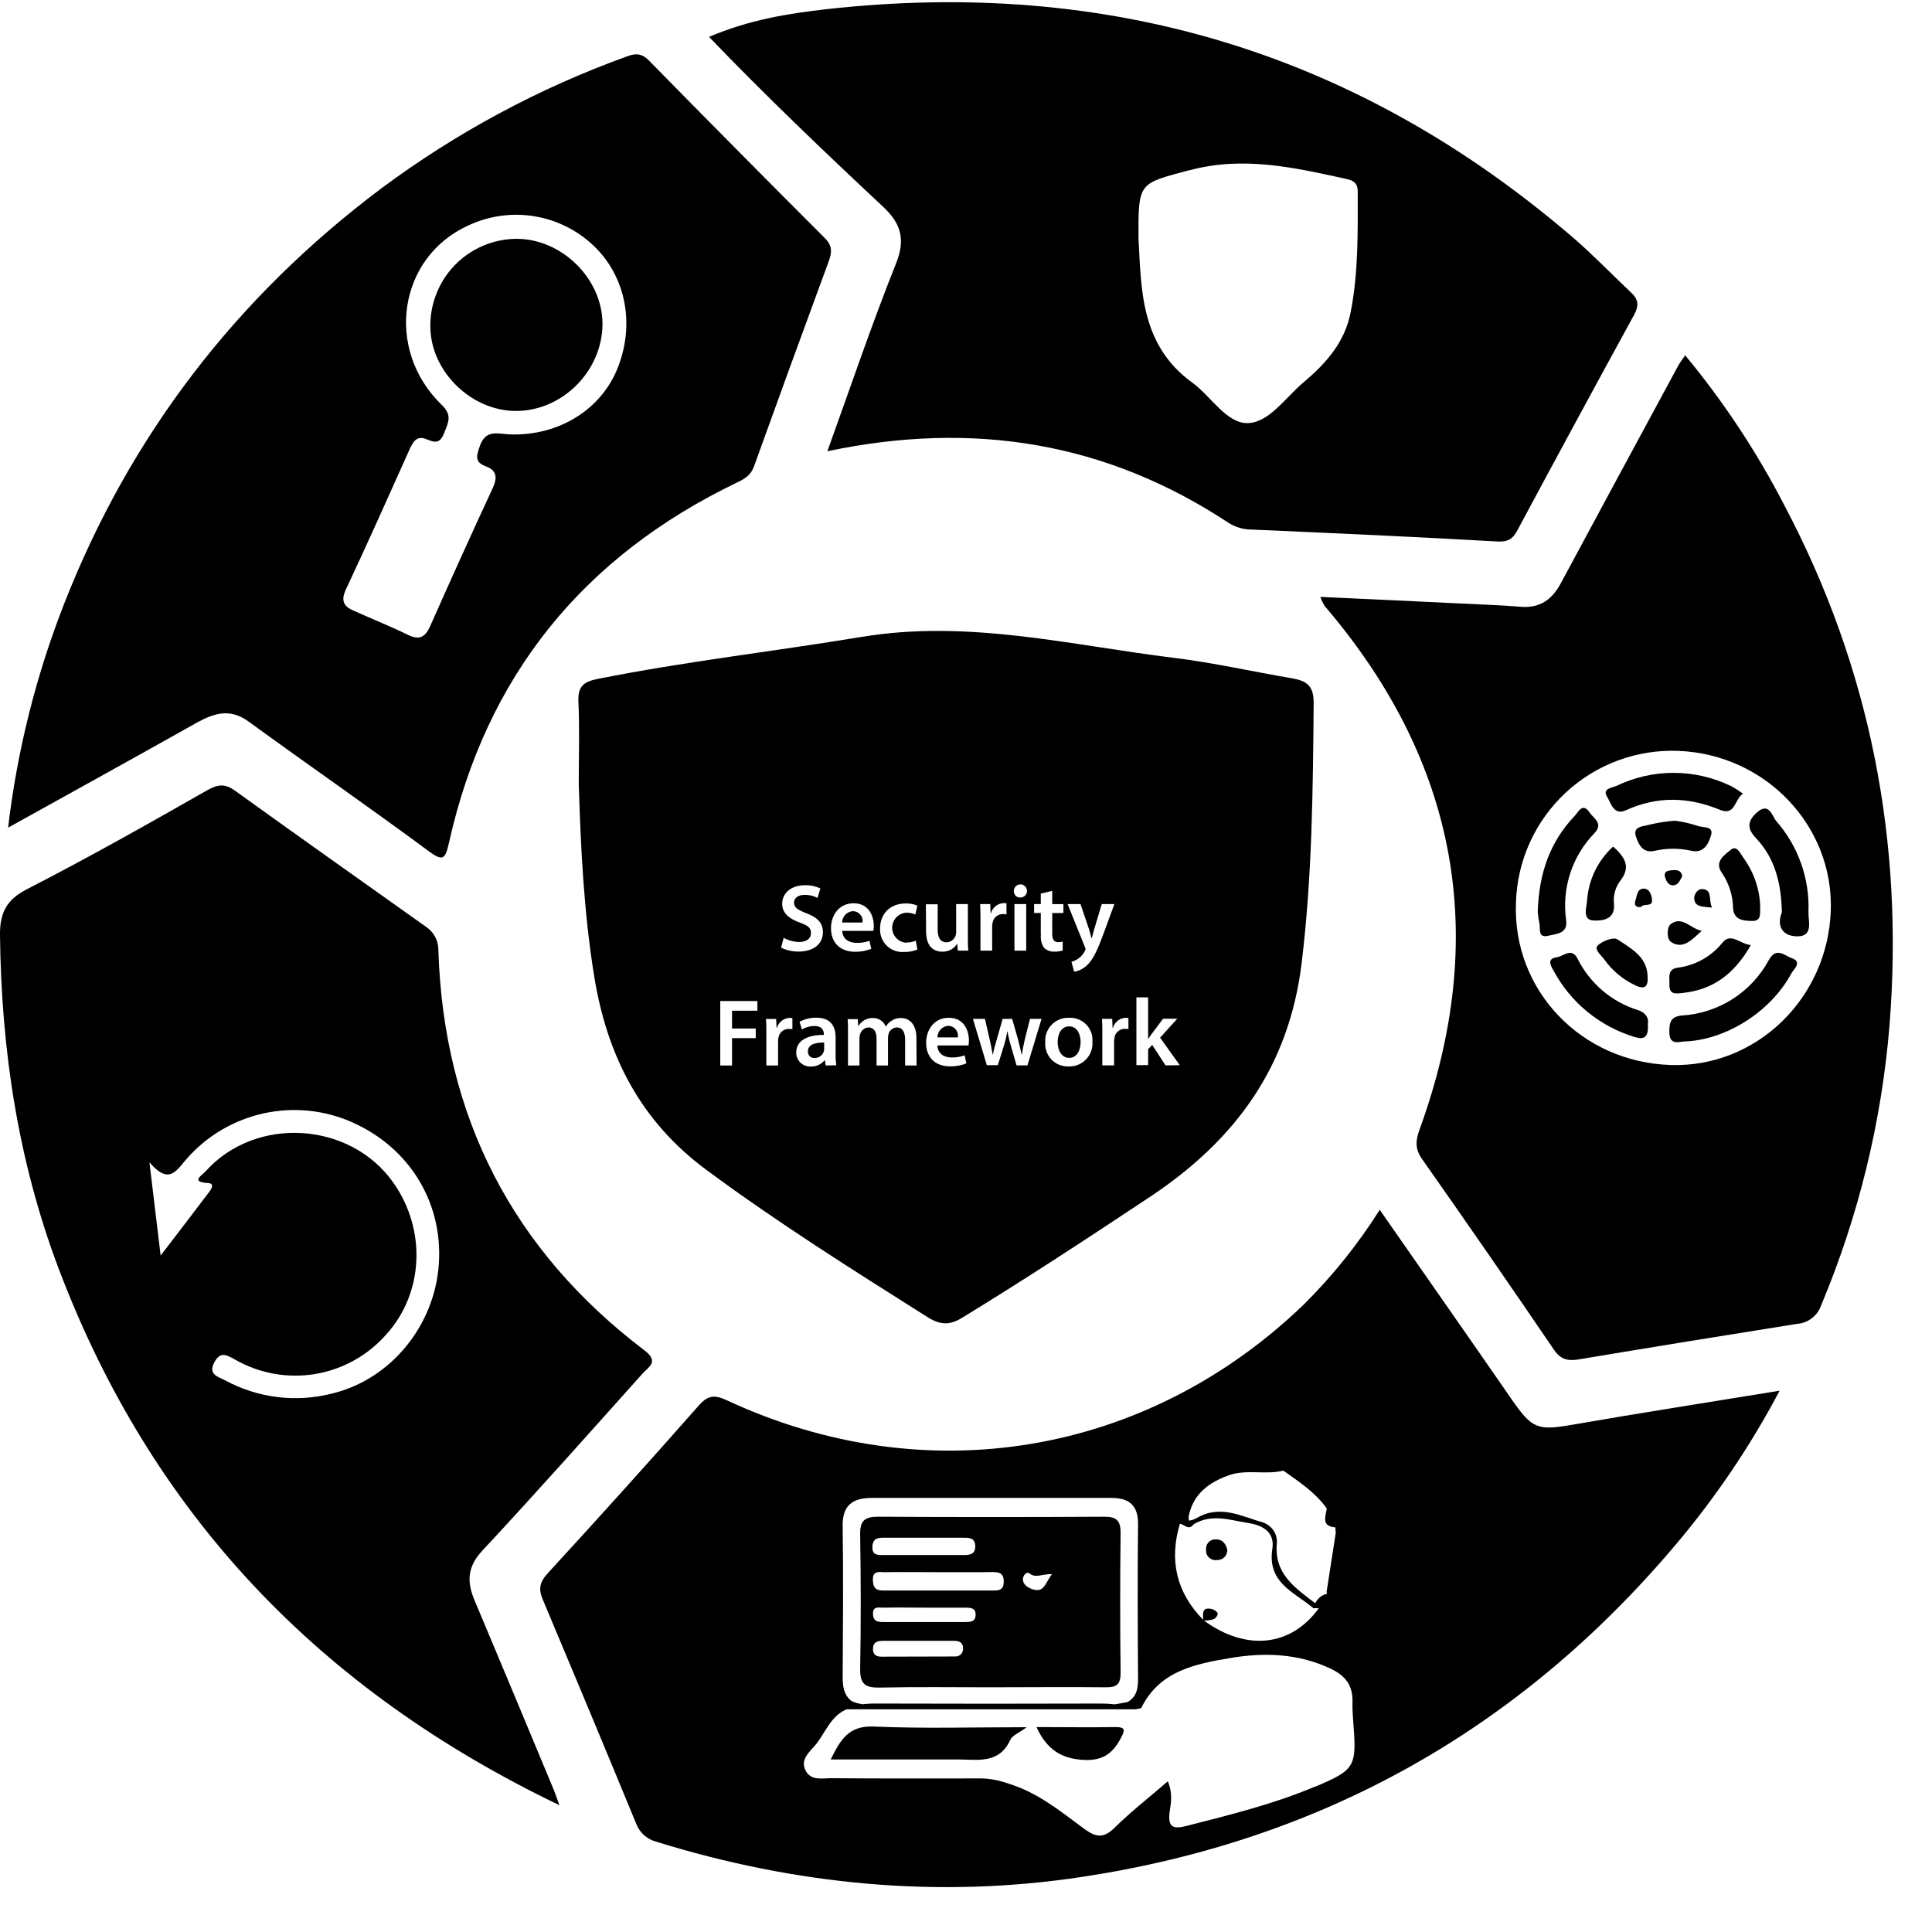 <svg width="35" height="35" viewBox="0 0 41 41" fill="none" xmlns="http://www.w3.org/2000/svg"><path  d="M10.073 33.967C9.905 33.572 9.913 33.254 10.236 32.907C11.388 31.671 12.509 30.407 13.637 29.148C13.763 29.008 13.995 28.898 13.674 28.655C10.869 26.525 9.418 23.689 9.303 20.176C9.306 20.076 9.284 19.976 9.237 19.887C9.191 19.798 9.123 19.722 9.039 19.667C7.687 18.706 6.332 17.748 4.985 16.778C4.774 16.627 4.625 16.642 4.4 16.769C3.137 17.489 1.871 18.203 0.578 18.867C0.133 19.092 -0.005 19.38 0 19.846C0.027 22.281 0.385 24.654 1.251 26.939C3.222 32.131 6.768 35.86 11.87 38.308C11.806 38.128 11.783 38.057 11.754 37.988C11.195 36.646 10.639 35.308 10.073 33.967ZM9.313 26.823C9.226 28.121 8.304 29.269 7.05 29.572C6.282 29.77 5.467 29.669 4.77 29.289C4.64 29.22 4.412 29.174 4.544 28.92C4.676 28.665 4.81 28.755 4.998 28.858C5.513 29.151 6.114 29.256 6.699 29.157C7.283 29.057 7.815 28.758 8.204 28.311C8.992 27.435 9.052 26.099 8.348 25.099C7.434 23.799 5.432 23.673 4.368 24.852C4.287 24.946 4.027 25.082 4.422 25.107C4.566 25.116 4.479 25.25 4.422 25.317C4.114 25.726 3.802 26.131 3.409 26.645C3.324 25.934 3.256 25.373 3.171 24.665C3.539 25.096 3.699 24.914 3.906 24.657C4.314 24.165 4.866 23.814 5.484 23.654C6.103 23.493 6.756 23.532 7.351 23.765C8.638 24.277 9.404 25.471 9.313 26.823Z" fill="black"></path><path  d="M32.083 29.701C31.163 28.371 30.236 27.047 29.28 25.674C28.821 26.401 28.282 27.074 27.672 27.68C24.33 30.899 19.643 31.68 15.426 29.717C15.173 29.599 15.028 29.602 14.832 29.824C13.779 31.018 12.713 32.203 11.633 33.377C11.451 33.574 11.423 33.717 11.518 33.943C12.184 35.525 12.844 37.108 13.498 38.694C13.533 38.788 13.589 38.873 13.663 38.941C13.737 39.008 13.826 39.057 13.923 39.083C16.885 40 19.907 40.296 22.974 39.829C28.039 39.06 32.228 36.718 35.542 32.803C36.4 31.79 37.146 30.687 37.766 29.513C36.263 29.759 34.811 29.984 33.363 30.236C32.63 30.362 32.514 30.323 32.083 29.701ZM26.091 31.303C26.468 31.176 26.859 31.303 27.234 31.209C27.57 31.445 27.913 31.672 28.157 32.013C28.13 32.186 28.035 32.39 28.338 32.413C28.338 32.452 28.344 32.491 28.347 32.53L28.152 33.785L28.163 33.821C28.108 33.834 28.057 33.859 28.014 33.894C27.97 33.929 27.935 33.974 27.911 34.024L27.9 34.015C27.478 33.692 27.035 33.395 27.097 32.752C27.105 32.655 27.079 32.559 27.025 32.478C26.971 32.398 26.892 32.338 26.799 32.308C26.342 32.176 25.887 31.925 25.399 32.214C25.348 32.242 25.293 32.261 25.235 32.271C25.222 32.236 25.22 32.198 25.229 32.162C25.329 31.697 25.661 31.452 26.091 31.304V31.303ZM25.039 32.335C25.133 32.351 25.228 32.488 25.331 32.348C25.709 32.12 26.08 32.254 26.474 32.318C26.851 32.374 27.051 32.545 27.001 32.873C26.89 33.595 27.473 33.788 27.872 34.128H27.988C27.399 34.944 26.451 35.046 25.552 34.393C25.667 34.375 25.809 34.4 25.843 34.244C25.849 34.22 25.759 34.15 25.705 34.143C25.499 34.102 25.532 34.252 25.533 34.374C24.963 33.794 24.808 33.111 25.039 32.335ZM18.501 31.788C20.198 31.788 21.893 31.788 23.585 31.788C23.971 31.788 24.157 31.953 24.151 32.354C24.139 33.449 24.144 34.546 24.151 35.642C24.151 35.844 24.115 36.014 23.927 36.121C23.833 36.135 23.739 36.159 23.652 36.169C23.558 36.158 23.464 36.152 23.369 36.152C21.784 36.157 20.2 36.157 18.616 36.152C18.513 36.15 18.41 36.155 18.308 36.167C18.226 36.156 18.147 36.133 18.072 36.1C17.908 35.969 17.883 35.794 17.883 35.596C17.889 34.532 17.898 33.466 17.883 32.403C17.869 31.954 18.083 31.788 18.501 31.788ZM27.903 37.916C27.024 38.288 26.098 38.514 25.176 38.75C24.893 38.822 24.781 38.776 24.821 38.457C24.847 38.269 24.892 38.06 24.783 37.802C24.391 38.141 24.002 38.444 23.651 38.789C23.422 39.017 23.257 38.991 23.019 38.818C22.505 38.44 22.015 38.031 21.379 37.844C21.206 37.783 21.026 37.748 20.843 37.741C19.774 37.741 18.707 37.746 17.637 37.736C17.449 37.736 17.203 37.797 17.092 37.566C16.981 37.335 17.177 37.182 17.3 37.036C17.518 36.777 17.621 36.417 17.97 36.273H24.098C24.142 36.262 24.212 36.264 24.224 36.238C24.61 35.452 25.383 35.309 26.11 35.186C26.816 35.066 27.539 35.084 28.226 35.406C28.556 35.56 28.713 35.769 28.702 36.125C28.697 36.281 28.711 36.439 28.722 36.596C28.791 37.491 28.754 37.561 27.905 37.919L27.903 37.916Z" fill="black"></path><path  d="M5.27 15.309C6.535 16.229 7.821 17.12 9.079 18.049C9.389 18.279 9.445 18.257 9.528 17.884C10.316 14.346 12.375 11.81 15.64 10.24C15.804 10.162 15.934 10.084 15.999 9.903C16.522 8.45 17.051 6.999 17.585 5.55C17.659 5.351 17.665 5.213 17.502 5.05C16.253 3.802 15.01 2.547 13.773 1.286C13.629 1.139 13.504 1.124 13.318 1.192C11.446 1.867 9.684 2.813 8.088 4.001C5.012 6.312 2.754 9.248 1.355 12.829C0.76 14.351 0.363 15.942 0.172 17.564C1.567 16.789 2.879 16.066 4.184 15.332C4.549 15.132 4.884 15.029 5.27 15.309ZM7.339 12.512C7.796 11.539 8.235 10.556 8.675 9.574C8.75 9.408 8.826 9.228 9.043 9.318C9.241 9.398 9.335 9.419 9.429 9.181C9.524 8.944 9.596 8.804 9.367 8.585C8.155 7.403 8.458 5.455 9.938 4.785C10.373 4.581 10.858 4.512 11.332 4.588C11.806 4.664 12.246 4.881 12.594 5.211C13.29 5.871 13.485 6.908 13.091 7.851C12.727 8.714 11.838 9.251 10.828 9.219C10.578 9.211 10.307 9.097 10.181 9.471C10.109 9.682 10.069 9.807 10.317 9.899C10.542 9.982 10.557 10.14 10.459 10.352C10.006 11.329 9.562 12.31 9.126 13.294C9.02 13.531 8.89 13.588 8.654 13.471C8.277 13.287 7.884 13.13 7.499 12.957C7.292 12.869 7.231 12.744 7.339 12.512Z" fill="black"></path><path  d="M37.862 10.714C37.278 9.584 36.574 8.52 35.762 7.54C35.698 7.634 35.65 7.695 35.614 7.761C34.782 9.297 33.953 10.835 33.125 12.374C32.936 12.728 32.677 12.912 32.261 12.876C31.845 12.841 31.413 12.828 30.993 12.807C30.017 12.76 29.041 12.713 28.02 12.667C28.043 12.733 28.073 12.796 28.108 12.856C30.942 16.169 31.614 19.872 30.127 23.966C30.039 24.207 30.024 24.378 30.182 24.602C31.125 25.943 32.058 27.292 32.981 28.649C33.12 28.853 33.277 28.885 33.499 28.849C35.044 28.591 36.59 28.34 38.138 28.094C38.253 28.086 38.362 28.044 38.453 27.973C38.544 27.903 38.612 27.806 38.649 27.697C39.441 25.809 39.93 23.807 40.098 21.766C40.408 17.866 39.692 14.177 37.862 10.714ZM38.852 19.327C38.786 21.196 37.262 22.662 35.449 22.601C33.546 22.536 32.095 21.009 32.171 19.152C32.184 18.713 32.283 18.282 32.464 17.882C32.645 17.482 32.904 17.123 33.224 16.823C33.545 16.524 33.922 16.292 34.333 16.139C34.745 15.987 35.182 15.917 35.62 15.935C37.467 16.008 38.915 17.527 38.852 19.327Z" fill="black"></path><path  d="M18.737 4.384C19.109 4.732 19.223 5.063 19.02 5.579C18.5 6.878 18.053 8.206 17.558 9.576C20.663 8.922 23.483 9.387 26.076 11.098C26.221 11.189 26.388 11.238 26.559 11.238C28.297 11.315 30.036 11.391 31.771 11.491C32.008 11.504 32.104 11.436 32.205 11.247C33.022 9.723 33.846 8.202 34.676 6.685C34.787 6.482 34.77 6.354 34.614 6.208C34.204 5.822 33.812 5.413 33.388 5.047C28.813 1.113 23.518 -0.473 17.538 0.195C16.725 0.289 15.912 0.415 15.047 0.783C16.242 2.027 17.483 3.211 18.737 4.384ZM25.229 3.617C26.376 3.304 27.461 3.554 28.56 3.795C28.699 3.824 28.813 3.869 28.813 4.064C28.813 4.923 28.83 5.782 28.662 6.631C28.537 7.268 28.138 7.713 27.663 8.114C27.281 8.434 26.933 8.969 26.48 8.979C26.028 8.989 25.704 8.413 25.303 8.121C24.194 7.319 24.22 6.123 24.16 5.044C24.156 3.854 24.169 3.903 25.229 3.614V3.617Z" fill="black"></path><path  d="M18.546 36.64C18.006 36.616 17.835 36.923 17.629 37.338H20.319C20.744 37.338 21.202 37.444 21.441 36.92C21.484 36.826 21.629 36.775 21.788 36.654C20.647 36.654 19.596 36.686 18.546 36.64Z" fill="black"></path><path  d="M23.644 36.651C23.114 36.661 22.584 36.651 21.996 36.651C22.215 37.128 22.523 37.323 22.998 37.348C23.384 37.368 23.603 37.225 23.774 36.907C23.874 36.722 23.907 36.645 23.644 36.651Z" fill="black"></path><path  d="M18.666 35.813C19.45 35.796 20.233 35.807 21.017 35.807C21.831 35.807 22.647 35.798 23.461 35.807C23.706 35.812 23.784 35.736 23.781 35.49C23.769 34.505 23.769 33.519 23.781 32.534C23.781 32.269 23.697 32.185 23.431 32.187C21.833 32.196 20.235 32.196 18.636 32.187C18.359 32.187 18.248 32.265 18.254 32.559C18.269 33.513 18.272 34.467 18.254 35.42C18.249 35.749 18.375 35.818 18.666 35.813ZM20.252 35.153C19.736 35.157 19.221 35.153 18.705 35.157C18.598 35.157 18.529 35.119 18.526 34.998C18.526 34.843 18.62 34.822 18.741 34.821H19.495C19.746 34.821 19.995 34.821 20.249 34.821C20.352 34.821 20.438 34.857 20.438 34.977C20.44 35.002 20.437 35.026 20.428 35.049C20.42 35.072 20.406 35.092 20.389 35.109C20.371 35.126 20.35 35.139 20.327 35.146C20.303 35.153 20.279 35.155 20.255 35.152L20.252 35.153ZM20.497 34.422C19.918 34.422 19.338 34.422 18.759 34.422C18.647 34.422 18.538 34.422 18.527 34.264C18.513 34.076 18.651 34.118 18.748 34.117C19.045 34.111 19.343 34.117 19.641 34.117C19.924 34.117 20.207 34.117 20.489 34.117C20.604 34.117 20.717 34.125 20.703 34.286C20.693 34.416 20.593 34.421 20.5 34.421L20.497 34.422ZM21.847 33.392C21.984 33.496 22.105 33.401 22.325 33.405C22.184 33.585 22.165 33.799 21.93 33.732C21.836 33.705 21.716 33.644 21.707 33.522C21.705 33.447 21.777 33.336 21.85 33.391L21.847 33.392ZM21.08 33.362C21.235 33.362 21.305 33.412 21.301 33.572C21.297 33.733 21.214 33.753 21.089 33.753C20.307 33.753 19.523 33.753 18.741 33.753C18.577 33.753 18.529 33.686 18.524 33.531C18.517 33.319 18.666 33.365 18.777 33.364C19.169 33.358 19.561 33.364 19.952 33.364C20.33 33.363 20.706 33.368 21.082 33.361L21.08 33.362ZM18.513 32.811C18.531 32.634 18.644 32.632 18.779 32.633C19.062 32.633 19.345 32.633 19.628 32.633C19.894 32.633 20.16 32.633 20.425 32.633C20.551 32.633 20.69 32.623 20.696 32.806C20.702 32.989 20.579 33 20.443 33H18.753C18.622 33.001 18.497 33.003 18.516 32.81L18.513 32.811Z" fill="black"></path><path  d="M25.834 33.106C25.862 33.106 25.89 33.101 25.917 33.09C25.943 33.08 25.967 33.063 25.987 33.043C26.007 33.023 26.022 32.998 26.032 32.972C26.042 32.945 26.046 32.916 26.045 32.888C26.015 32.764 25.943 32.662 25.795 32.668C25.767 32.667 25.74 32.673 25.714 32.683C25.688 32.694 25.665 32.71 25.646 32.73C25.627 32.751 25.613 32.775 25.604 32.801C25.595 32.828 25.592 32.856 25.595 32.883C25.591 32.915 25.595 32.947 25.606 32.977C25.617 33.006 25.635 33.033 25.658 33.055C25.681 33.076 25.709 33.092 25.74 33.101C25.77 33.11 25.802 33.112 25.834 33.106Z" fill="black"></path><path  d="M10.97 8.721C11.949 8.71 12.782 7.863 12.786 6.876C12.786 5.913 11.916 5.056 10.939 5.068C10.696 5.073 10.457 5.125 10.235 5.222C10.012 5.32 9.811 5.46 9.643 5.635C9.476 5.811 9.344 6.017 9.257 6.244C9.169 6.47 9.127 6.711 9.133 6.954C9.15 7.899 10.018 8.733 10.97 8.721Z" fill="black"></path><path  d="M38.018 20.331C37.876 20.284 37.701 20.088 37.541 20.366C37.36 20.705 37.095 20.992 36.77 21.2C36.446 21.407 36.074 21.528 35.69 21.551C35.46 21.571 35.424 21.696 35.426 21.898C35.426 22.151 35.574 22.127 35.718 22.103C36.609 22.083 37.573 21.479 38.014 20.66C38.063 20.568 38.261 20.411 38.018 20.331Z" fill="black"></path><path  d="M33.236 19.53C33.188 19.195 33.218 18.854 33.322 18.533C33.427 18.212 33.604 17.919 33.84 17.677C34.029 17.473 33.82 17.369 33.734 17.243C33.583 17.019 33.493 17.236 33.417 17.315C32.898 17.86 32.658 18.522 32.633 19.355C32.64 19.434 32.652 19.513 32.668 19.591C32.694 19.709 32.624 19.92 32.871 19.855C33.041 19.814 33.273 19.812 33.236 19.53Z" fill="black"></path><path  d="M37.697 17.427C37.611 17.333 37.55 17.01 37.287 17.239C37.092 17.412 37.061 17.572 37.262 17.784C37.672 18.213 37.801 18.754 37.814 19.36C37.692 19.665 37.84 19.88 38.163 19.87C38.485 19.86 38.373 19.534 38.378 19.358C38.407 18.651 38.163 17.96 37.697 17.427Z" fill="black"></path><path  d="M34.507 17.194C35.173 16.89 35.833 16.911 36.501 17.186C36.83 17.321 36.803 16.965 36.989 16.842C36.91 16.785 36.827 16.732 36.741 16.685C36.361 16.499 35.944 16.402 35.522 16.401C35.099 16.4 34.682 16.495 34.301 16.679C34.215 16.719 33.992 16.731 34.106 16.91C34.189 17.043 34.243 17.314 34.507 17.194Z" fill="black"></path><path  d="M34.763 21.437C34.487 21.351 34.231 21.211 34.01 21.024C33.79 20.836 33.609 20.607 33.48 20.348C33.352 20.095 33.183 20.294 33.036 20.315C32.82 20.346 32.909 20.492 32.965 20.592C33.145 20.929 33.389 21.228 33.685 21.471C33.98 21.713 34.321 21.895 34.687 22.006C34.888 22.068 34.988 22.022 34.97 21.73C34.991 21.631 34.95 21.5 34.763 21.437Z" fill="black"></path><path  d="M35.713 21.072C36.353 21.003 36.807 20.669 37.155 20.056C36.924 20.032 36.74 19.789 36.56 19.996C36.326 20.292 35.986 20.485 35.611 20.535C35.375 20.563 35.434 20.745 35.428 20.894C35.421 21.116 35.566 21.087 35.713 21.072Z" fill="black"></path><path  d="M35.889 18.054C36.164 18.119 36.262 17.892 36.312 17.723C36.371 17.519 36.123 17.57 36.017 17.523C35.864 17.473 35.706 17.437 35.546 17.417C35.367 17.43 35.19 17.457 35.015 17.498C34.89 17.538 34.646 17.526 34.715 17.745C34.763 17.897 34.852 18.113 35.105 18.058C35.363 17.997 35.631 17.996 35.889 18.054Z" fill="black"></path><path  d="M37.016 18.23C36.944 18.136 36.864 17.924 36.733 18.032C36.602 18.14 36.367 18.287 36.544 18.528C36.693 18.747 36.774 19.006 36.778 19.271C36.795 19.536 37.016 19.541 37.189 19.544C37.398 19.544 37.341 19.356 37.355 19.257C37.347 18.888 37.229 18.531 37.016 18.23Z" fill="black"></path><path  d="M34.234 17.965C33.905 18.264 33.706 18.68 33.679 19.125C33.664 19.278 33.58 19.525 33.821 19.535C33.995 19.541 34.278 19.523 34.252 19.186C34.231 19.014 34.276 18.84 34.378 18.7C34.628 18.39 34.47 18.181 34.234 17.965Z" fill="black"></path><path  d="M33.907 20.065C33.823 20.151 33.98 20.27 34.049 20.366C34.212 20.594 34.429 20.777 34.68 20.899C34.929 21.025 34.983 20.922 34.963 20.687C34.936 20.286 34.596 20.121 34.322 19.933C34.245 19.88 34 19.969 33.907 20.065Z" fill="black"></path><path  d="M35.466 19.993C35.722 20.157 35.909 19.937 36.114 19.753C35.882 19.714 35.698 19.424 35.454 19.613C35.373 19.674 35.362 19.927 35.466 19.993Z" fill="black"></path><path  d="M34.876 18.858C34.742 18.863 34.739 19.012 34.706 19.111C34.673 19.21 34.716 19.259 34.823 19.249C34.88 19.16 35.075 19.261 35.059 19.093C35.049 18.992 35.006 18.853 34.876 18.858Z" fill="black"></path><path  d="M36.112 18.867C36.024 18.867 35.946 18.985 35.954 19.073C35.971 19.256 36.134 19.235 36.331 19.261C36.252 19.092 36.353 18.872 36.112 18.867Z" fill="black"></path><path  d="M35.522 18.787C35.625 18.776 35.651 18.671 35.699 18.599C35.688 18.471 35.587 18.458 35.5 18.466C35.414 18.473 35.296 18.481 35.336 18.618C35.362 18.699 35.407 18.8 35.522 18.787Z" fill="black"></path><path  d="M22.692 21.781C22.516 21.781 22.445 21.951 22.445 22.116C22.445 22.305 22.54 22.45 22.69 22.45C22.841 22.45 22.932 22.31 22.932 22.111C22.932 21.958 22.863 21.781 22.692 21.781Z" fill="black"></path><path  d="M20.123 21.77C20.061 21.774 20.002 21.801 19.96 21.847C19.918 21.892 19.894 21.952 19.895 22.015H20.328C20.333 21.985 20.331 21.954 20.323 21.925C20.315 21.896 20.301 21.869 20.281 21.845C20.262 21.822 20.238 21.803 20.21 21.79C20.183 21.777 20.153 21.77 20.123 21.77Z" fill="black"></path><path  d="M17.145 22.31C17.143 22.329 17.146 22.348 17.153 22.366C17.159 22.384 17.17 22.401 17.183 22.414C17.197 22.428 17.213 22.438 17.231 22.445C17.249 22.451 17.268 22.454 17.287 22.452C17.33 22.453 17.372 22.44 17.407 22.416C17.442 22.391 17.468 22.356 17.482 22.316C17.487 22.298 17.49 22.28 17.49 22.261V22.125C17.314 22.122 17.145 22.16 17.145 22.31Z" fill="black"></path><path  d="M27.413 14.394C26.58 14.252 25.753 14.064 24.916 13.961C22.721 13.693 20.553 13.142 18.29 13.515C16.422 13.825 14.538 14.037 12.677 14.409C12.38 14.469 12.259 14.573 12.275 14.893C12.302 15.472 12.282 16.053 12.282 16.631C12.324 18.004 12.391 19.372 12.612 20.733C12.886 22.406 13.591 23.791 14.988 24.825C16.497 25.943 18.085 26.942 19.672 27.944C19.955 28.124 20.157 28.128 20.426 27.96C21.778 27.133 23.098 26.267 24.418 25.39C26.219 24.189 27.358 22.637 27.624 20.428C27.847 18.591 27.862 16.759 27.878 14.918C27.881 14.541 27.718 14.446 27.413 14.394ZM23.163 19.91H23.169C23.186 19.853 23.204 19.78 23.222 19.715L23.381 19.186H23.649L23.401 19.86C23.265 20.228 23.174 20.392 23.057 20.494C22.984 20.562 22.893 20.606 22.795 20.621L22.738 20.411C22.791 20.397 22.84 20.374 22.884 20.342C22.941 20.302 22.988 20.248 23.02 20.186C23.029 20.173 23.035 20.157 23.036 20.142C23.035 20.124 23.031 20.107 23.022 20.093L22.656 19.186H22.93L23.109 19.715C23.128 19.779 23.149 19.853 23.163 19.91ZM21.486 15.837H22.951V16.199H22.431V17.743H21.998V16.199H21.486V15.837ZM21.653 19.047C21.635 19.048 21.617 19.045 21.6 19.039C21.583 19.032 21.568 19.023 21.555 19.01C21.542 18.997 21.532 18.982 21.525 18.966C21.518 18.949 21.515 18.931 21.515 18.913C21.514 18.885 21.521 18.858 21.536 18.834C21.551 18.81 21.572 18.791 21.598 18.78C21.623 18.769 21.652 18.765 21.679 18.77C21.707 18.775 21.732 18.788 21.752 18.807C21.772 18.827 21.786 18.852 21.791 18.879C21.797 18.907 21.794 18.935 21.784 18.961C21.773 18.986 21.755 19.009 21.732 19.024C21.708 19.039 21.681 19.047 21.653 19.047ZM21.778 19.186V20.174H21.528V19.186H21.778ZM20.798 19.186H21.015L21.022 19.375H21.031C21.048 19.316 21.083 19.264 21.132 19.227C21.18 19.189 21.239 19.167 21.3 19.165C21.32 19.165 21.34 19.166 21.359 19.17V19.405C21.335 19.4 21.311 19.398 21.286 19.398C21.232 19.396 21.18 19.415 21.139 19.45C21.098 19.484 21.071 19.533 21.063 19.586C21.058 19.612 21.055 19.638 21.055 19.663V20.174H20.807V19.507C20.807 19.375 20.805 19.281 20.8 19.186H20.798ZM19.296 15.835H19.728V17.741H19.296V15.835ZM17.344 15.835H17.848L18.243 16.533C18.361 16.744 18.465 16.962 18.554 17.187H18.562C18.535 16.923 18.523 16.657 18.526 16.392V15.835H18.922V17.741H18.469L18.062 17.006C17.94 16.788 17.829 16.563 17.732 16.333H17.723C17.734 16.584 17.74 16.853 17.74 17.164V17.738H17.347L17.344 15.835ZM16.967 19.576C16.743 19.495 16.599 19.375 16.599 19.179C16.599 18.956 16.787 18.786 17.081 18.786C17.195 18.782 17.307 18.806 17.409 18.855L17.349 19.055C17.265 19.012 17.171 18.989 17.077 18.99C16.919 18.99 16.85 19.075 16.85 19.154C16.85 19.26 16.93 19.308 17.111 19.38C17.349 19.468 17.464 19.588 17.464 19.785C17.464 20.004 17.298 20.194 16.945 20.194C16.817 20.195 16.691 20.166 16.576 20.11L16.631 19.902C16.732 19.959 16.846 19.989 16.962 19.99C17.122 19.99 17.21 19.914 17.21 19.801C17.21 19.688 17.147 19.641 16.97 19.578L16.967 19.576ZM16.073 21.449H15.535V21.826H16.038V22.031H15.535V22.611H15.285V21.243H16.073V21.449ZM16.816 21.842C16.792 21.837 16.767 21.835 16.743 21.835C16.689 21.833 16.636 21.852 16.595 21.886C16.554 21.921 16.527 21.97 16.52 22.023C16.515 22.049 16.512 22.074 16.512 22.1V22.611H16.263V21.942C16.263 21.808 16.263 21.713 16.254 21.624H16.471L16.48 21.812H16.487C16.505 21.753 16.54 21.701 16.588 21.663C16.637 21.626 16.696 21.604 16.757 21.601C16.777 21.601 16.797 21.603 16.816 21.608V21.842ZM17.522 22.611L17.506 22.501H17.499C17.464 22.544 17.419 22.578 17.369 22.601C17.318 22.624 17.263 22.635 17.208 22.633C17.168 22.636 17.128 22.63 17.09 22.616C17.052 22.602 17.018 22.581 16.989 22.553C16.96 22.526 16.937 22.493 16.921 22.456C16.905 22.419 16.897 22.379 16.897 22.339C16.897 22.09 17.118 21.962 17.483 21.962V21.946C17.483 21.881 17.456 21.773 17.282 21.773C17.189 21.774 17.097 21.799 17.017 21.847L16.968 21.685C17.078 21.625 17.201 21.595 17.326 21.597C17.641 21.597 17.733 21.798 17.733 22.013V22.37C17.731 22.45 17.736 22.529 17.747 22.607L17.522 22.611ZM17.635 19.699C17.635 19.426 17.801 19.169 18.116 19.169C18.432 19.169 18.543 19.432 18.543 19.648C18.543 19.684 18.54 19.719 18.534 19.754H17.874C17.881 19.932 18.02 20.009 18.179 20.009C18.272 20.012 18.365 19.997 18.452 19.965L18.489 20.137C18.379 20.179 18.262 20.2 18.144 20.198C17.823 20.196 17.635 19.999 17.635 19.698V19.699ZM19.451 22.611H19.208V22.066C19.208 21.902 19.152 21.804 19.032 21.804C18.993 21.805 18.955 21.818 18.924 21.842C18.892 21.866 18.869 21.898 18.858 21.936C18.85 21.963 18.846 21.991 18.845 22.019V22.611H18.602V22.039C18.602 21.902 18.547 21.804 18.432 21.804C18.391 21.806 18.352 21.82 18.32 21.846C18.288 21.872 18.264 21.907 18.253 21.946C18.244 21.972 18.239 22 18.239 22.027V22.611H17.996V21.921C17.996 21.806 17.996 21.711 17.988 21.627H18.203L18.213 21.773H18.219C18.25 21.72 18.295 21.676 18.348 21.647C18.401 21.617 18.462 21.602 18.523 21.604C18.582 21.602 18.64 21.618 18.689 21.651C18.739 21.684 18.776 21.731 18.797 21.787C18.828 21.737 18.869 21.694 18.919 21.663C18.977 21.622 19.047 21.602 19.118 21.604C19.282 21.604 19.448 21.716 19.448 22.032L19.451 22.611ZM19.238 20.001C19.306 20.002 19.373 19.989 19.434 19.962L19.469 20.151C19.38 20.187 19.283 20.204 19.187 20.202C19.119 20.207 19.051 20.198 18.987 20.175C18.923 20.152 18.865 20.115 18.817 20.068C18.768 20.02 18.731 19.962 18.707 19.899C18.683 19.835 18.673 19.767 18.677 19.699C18.677 19.403 18.88 19.172 19.227 19.172C19.31 19.172 19.392 19.187 19.468 19.218L19.424 19.407C19.365 19.381 19.3 19.368 19.236 19.368C19.154 19.373 19.077 19.408 19.021 19.468C18.965 19.527 18.933 19.606 18.933 19.688C18.933 19.769 18.965 19.848 19.021 19.907C19.077 19.967 19.154 20.002 19.236 20.007L19.238 20.001ZM19.649 19.19H19.899V19.728C19.899 19.892 19.952 19.997 20.088 19.997C20.129 19.996 20.169 19.983 20.202 19.959C20.236 19.935 20.262 19.902 20.276 19.863C20.286 19.839 20.291 19.812 20.291 19.786V19.186H20.54V19.878C20.54 19.995 20.54 20.093 20.549 20.174H20.326L20.314 20.024C20.282 20.078 20.235 20.122 20.18 20.153C20.124 20.183 20.061 20.198 19.998 20.196C19.817 20.196 19.653 20.089 19.653 19.766L19.649 19.19ZM20.553 22.186H19.893C19.899 22.364 20.039 22.441 20.197 22.441C20.29 22.443 20.383 22.428 20.471 22.396L20.507 22.568C20.397 22.611 20.28 22.631 20.162 22.63C19.842 22.63 19.654 22.433 19.654 22.131C19.654 21.857 19.82 21.599 20.136 21.599C20.452 21.599 20.562 21.863 20.562 22.08C20.562 22.115 20.559 22.151 20.553 22.186ZM20.029 17.655L20.117 17.299C20.265 17.374 20.429 17.415 20.595 17.418C20.793 17.418 20.898 17.336 20.898 17.211C20.898 17.087 20.803 17.023 20.578 16.943C20.261 16.832 20.055 16.66 20.055 16.377C20.055 16.052 20.326 15.803 20.776 15.803C20.943 15.799 21.109 15.831 21.263 15.897L21.168 16.245C21.044 16.183 20.908 16.151 20.77 16.151C20.581 16.151 20.492 16.235 20.492 16.339C20.492 16.461 20.6 16.515 20.846 16.608C21.183 16.732 21.341 16.908 21.341 17.174C21.341 17.493 21.095 17.765 20.572 17.765C20.385 17.769 20.2 17.732 20.029 17.655ZM21.804 22.609H21.573L21.455 22.203C21.424 22.1 21.399 21.994 21.381 21.888H21.376C21.358 21.994 21.333 22.1 21.301 22.203L21.175 22.605H20.942L20.647 21.622H20.902L21.005 22.07C21.028 22.175 21.05 22.283 21.068 22.39C21.089 22.283 21.121 22.173 21.149 22.072L21.278 21.622H21.48L21.604 22.059C21.634 22.175 21.66 22.283 21.683 22.39C21.699 22.283 21.722 22.175 21.748 22.059L21.858 21.622H22.103L21.804 22.609ZM22.087 19.839V19.375H21.945V19.186H22.087V18.964L22.33 18.905V19.187H22.567V19.376H22.33V19.811C22.33 19.931 22.363 19.994 22.458 19.994C22.49 19.994 22.522 19.99 22.552 19.982V20.171C22.494 20.189 22.433 20.197 22.372 20.195C22.333 20.197 22.293 20.191 22.256 20.177C22.219 20.163 22.186 20.142 22.157 20.114C22.102 20.034 22.078 19.936 22.09 19.839H22.087ZM22.676 22.631C22.609 22.634 22.543 22.622 22.48 22.597C22.419 22.572 22.362 22.535 22.316 22.487C22.269 22.439 22.233 22.381 22.21 22.319C22.187 22.256 22.177 22.189 22.182 22.122C22.177 22.053 22.186 21.984 22.21 21.919C22.233 21.854 22.271 21.795 22.319 21.746C22.367 21.696 22.425 21.658 22.49 21.632C22.554 21.607 22.623 21.596 22.692 21.599C22.759 21.596 22.825 21.607 22.887 21.632C22.949 21.657 23.005 21.694 23.052 21.742C23.098 21.79 23.134 21.847 23.157 21.91C23.179 21.973 23.188 22.04 23.183 22.106C23.188 22.175 23.179 22.244 23.156 22.308C23.132 22.373 23.096 22.431 23.048 22.481C23.001 22.531 22.944 22.57 22.88 22.596C22.817 22.621 22.748 22.634 22.68 22.631H22.676ZM23.947 21.84C23.923 21.835 23.899 21.833 23.874 21.833C23.82 21.831 23.768 21.85 23.727 21.885C23.685 21.919 23.658 21.968 23.651 22.021C23.646 22.047 23.643 22.072 23.643 22.098V22.609H23.393V21.94C23.393 21.806 23.393 21.711 23.386 21.622H23.603L23.61 21.81H23.619C23.636 21.751 23.671 21.699 23.72 21.661C23.768 21.623 23.827 21.602 23.888 21.599C23.908 21.599 23.928 21.601 23.947 21.606V21.84ZM24.734 22.609L24.451 22.173L24.365 22.268V22.604H24.116V21.166H24.365V22.052C24.389 22.012 24.416 21.974 24.444 21.937L24.683 21.618H24.984L24.619 22.021L25.037 22.605L24.734 22.609Z" fill="black"></path><path  d="M18.1 19.336C18.039 19.34 17.981 19.367 17.938 19.412C17.896 19.456 17.872 19.516 17.871 19.577H18.305C18.309 19.548 18.307 19.517 18.299 19.489C18.291 19.46 18.276 19.433 18.257 19.41C18.238 19.388 18.214 19.369 18.186 19.356C18.16 19.343 18.13 19.337 18.1 19.336Z" fill="black"></path><path  d="M15.8 16.263L14.984 18.996L18.453 18.318L22.415 18.48L24.08 13.895L20.349 14.952L15.8 16.263Z" fill="black"></path></svg>
